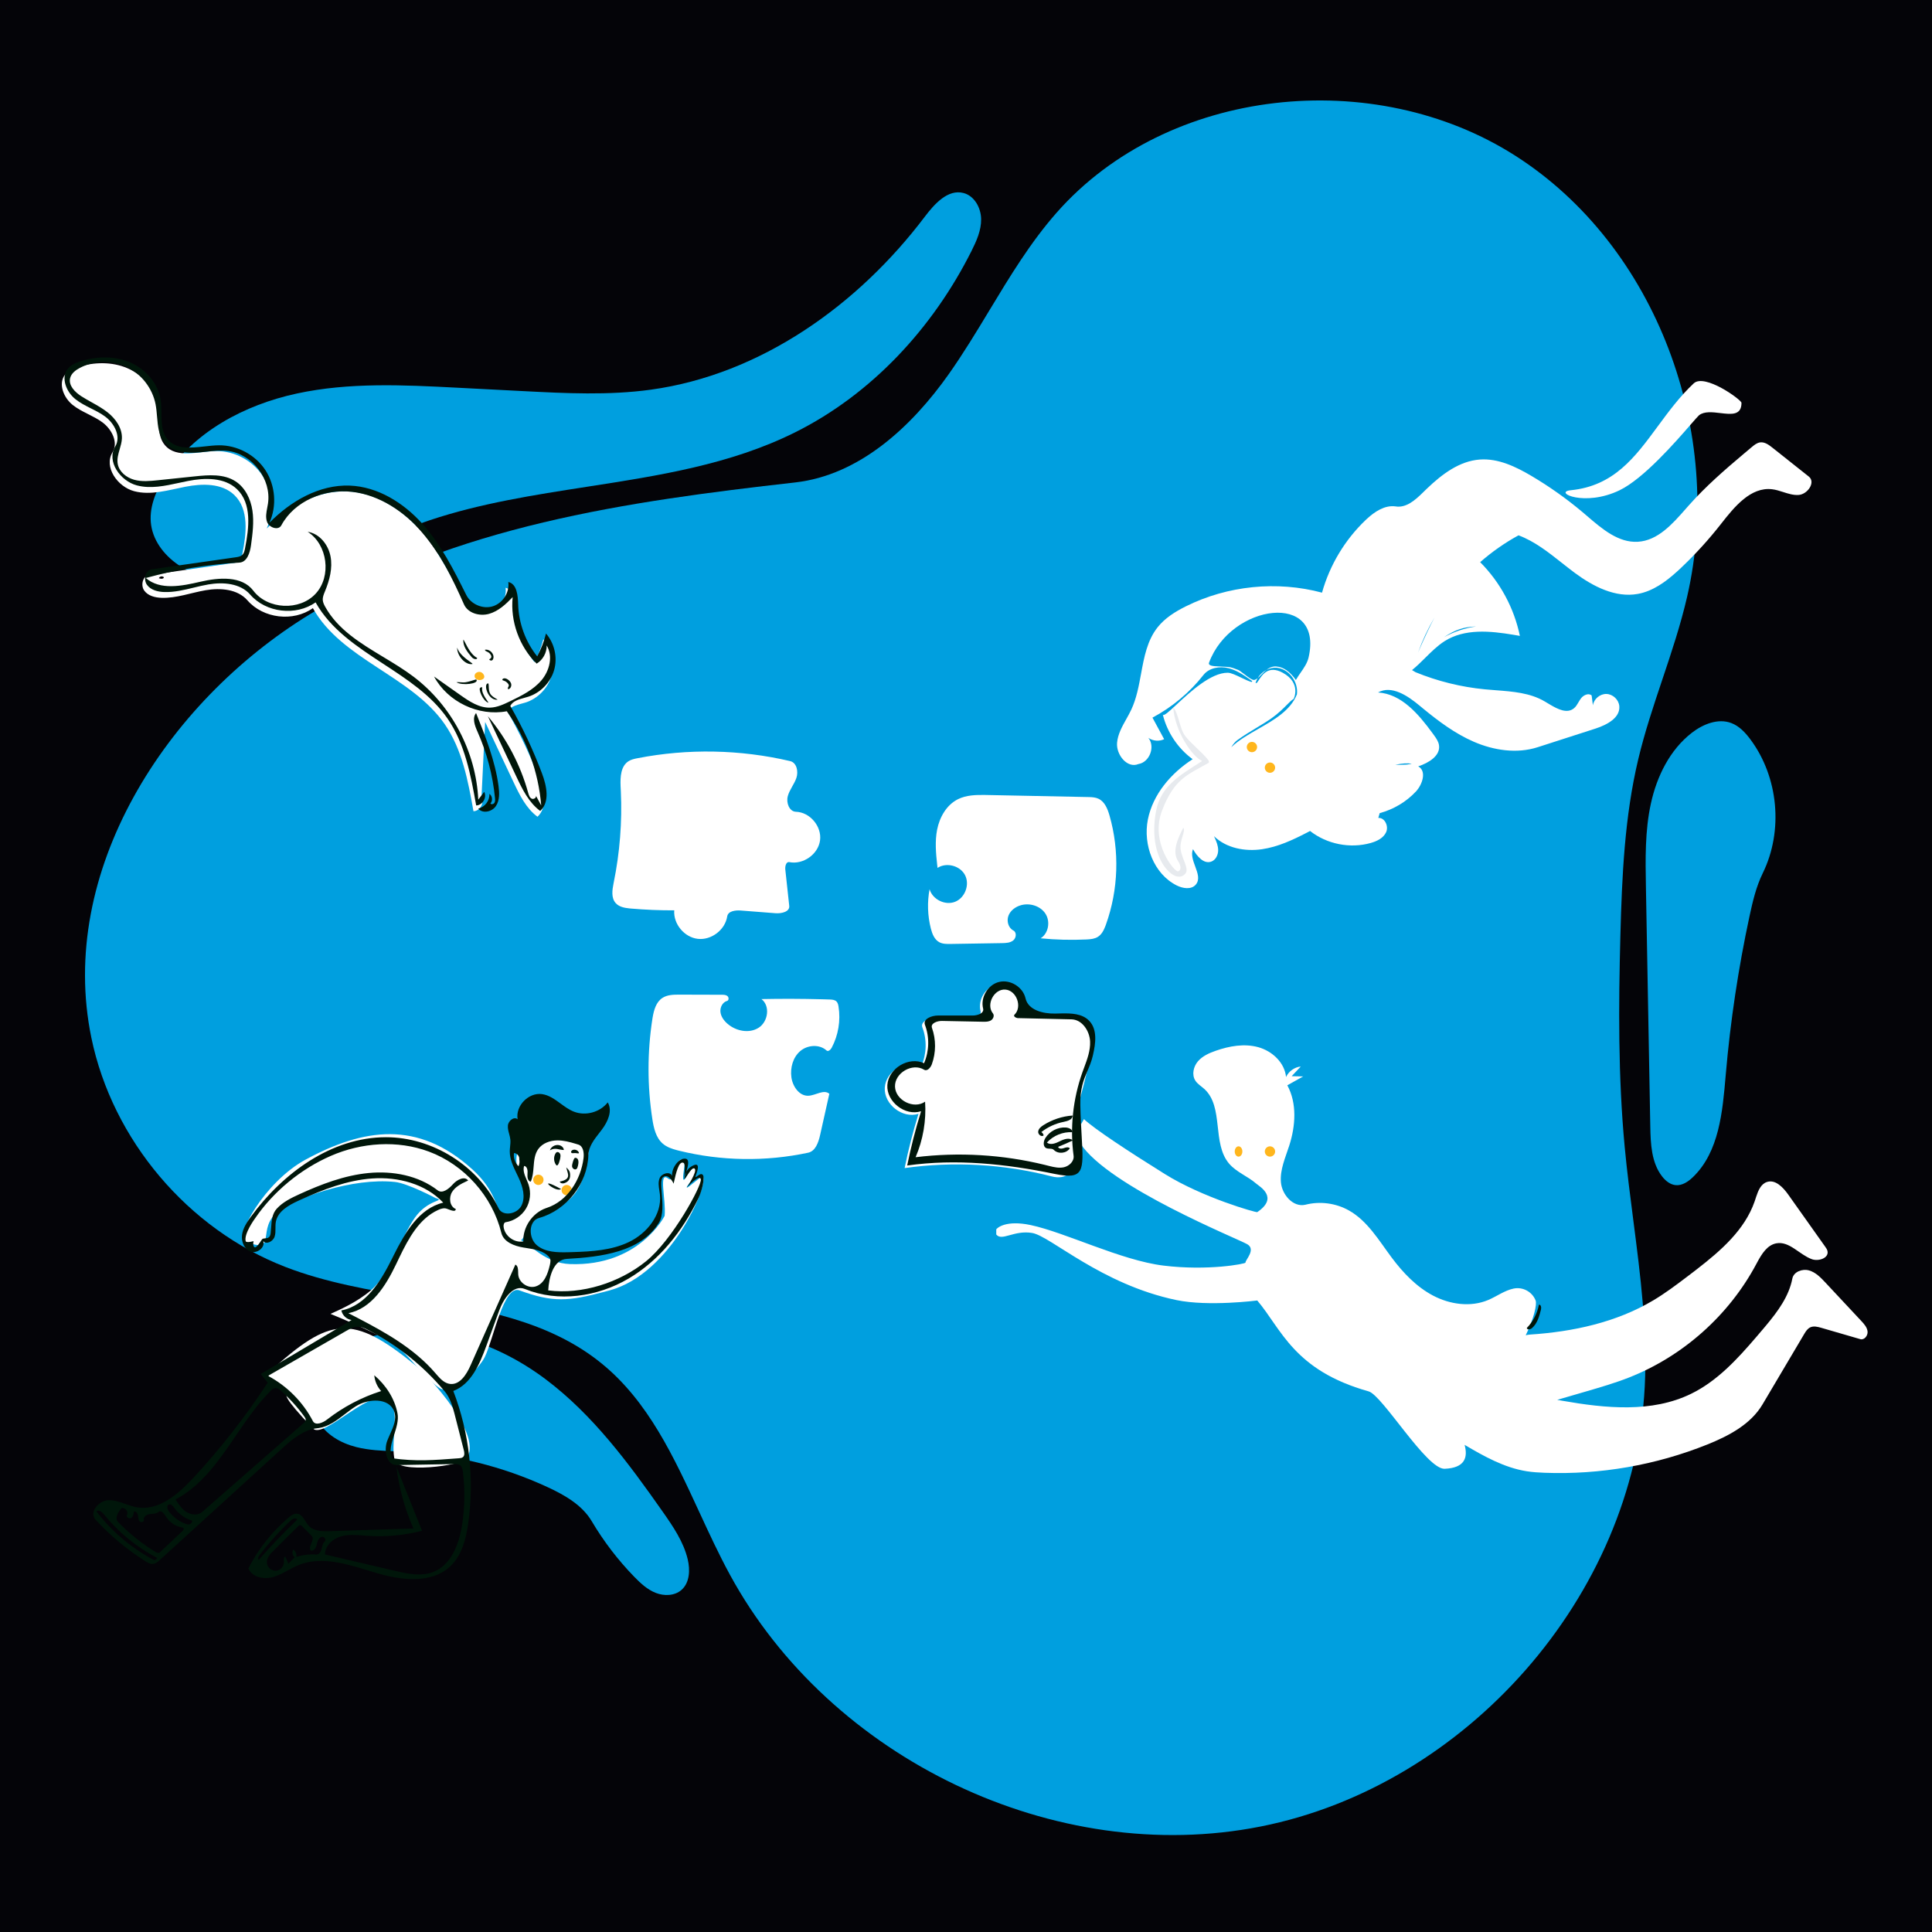 <svg width="430" height="430" viewBox="0 0 430 430" fill="none" xmlns="http://www.w3.org/2000/svg">
<rect width="430" height="430" fill="#040408"/>
<path d="M366.066 308.625C363.677 355.216 326.346 397.438 280.586 406.519C234.826 415.601 184.745 391.445 162.448 350.466C159.987 345.944 157.796 341.201 155.605 336.458C149.948 324.214 144.294 311.974 134.011 303.552C122.271 293.935 107.171 291.363 91.92 288.766C82.235 287.116 72.489 285.456 63.503 281.975C41.84 273.584 25.02 253.704 20.331 230.951C12.733 194.079 36.8 156.434 68.895 136.758C100.99 117.081 139.557 111.601 176.966 107.378C191.276 105.763 202.9 94.979 211.203 83.211C214.417 78.656 217.309 73.869 220.198 69.086C224.773 61.514 229.342 53.95 235.176 47.327C259.88 19.284 305.884 14.552 337.35 34.716C368.815 54.881 383.876 96.346 375.509 132.77C374.067 139.043 372.022 145.152 369.976 151.261L369.975 151.262C368.017 157.11 366.058 162.958 364.63 168.952C361.576 181.763 360.994 195.02 360.646 208.186C360.232 223.883 360.134 239.621 361.604 255.254C362.115 260.693 362.816 266.124 363.517 271.555C365.11 283.895 366.702 296.229 366.066 308.625Z" fill="#009FDF"/>
<path d="M176.914 96.25C194.024 87.738 207.642 72.956 216.217 55.877C217.342 53.638 218.407 51.259 218.368 48.754C218.329 46.248 216.871 43.594 214.447 42.958C210.974 42.046 207.987 45.376 205.822 48.24C190.943 67.916 169.288 83.362 144.852 86.73C135.466 88.024 125.938 87.538 116.477 87.05L101.698 86.287C89.796 85.672 77.728 85.07 66.077 87.582C54.426 90.093 43.042 96.134 36.643 106.189C34.606 109.389 33.081 113.161 33.644 116.912C34.222 120.757 36.955 124.02 40.246 126.088C43.538 128.156 47.362 129.191 51.152 130.057C53.927 130.691 56.761 131.252 59.6 131.052C64.243 130.725 68.455 128.417 72.554 126.171C72.827 126.022 73.099 125.872 73.371 125.724C80.535 121.816 87.959 118.345 95.701 115.766C106.991 112.005 118.863 110.165 130.706 108.329C146.659 105.856 162.56 103.391 176.914 96.25Z" fill="#009FDF"/>
<path d="M87.936 323.013L87.946 323.013C88.644 323.041 89.341 323.069 90.036 323.105C101.03 323.677 111.911 326.373 121.901 331C125.709 332.764 129.567 334.972 131.707 338.583C134.353 343.052 137.531 347.206 141.151 350.931C142.555 352.376 144.076 353.789 145.951 354.527C147.826 355.265 150.141 355.198 151.662 353.877C153.51 352.271 153.63 349.421 153.06 347.04C152.127 343.139 149.8 339.739 147.496 336.455C139.936 325.678 131.978 314.904 121.458 306.991C110.938 299.078 97.361 294.287 84.484 297.02C80.038 297.964 75.632 299.888 72.684 303.348C69.736 306.807 68.571 312.014 70.694 316.033C72.379 319.221 75.793 321.183 79.289 322.067C82.106 322.779 85.024 322.896 87.936 323.013H87.936Z" fill="#009FDF"/>
<path d="M385.329 160.926C382.39 159.818 379.061 161.157 376.573 163.074C371.66 166.862 368.753 172.788 367.43 178.849C366.108 184.91 366.215 191.181 366.328 197.384L367.299 250.681C367.37 254.575 367.543 258.772 369.938 261.843C370.687 262.804 371.713 263.648 372.925 263.771C374.395 263.921 375.754 262.994 376.815 261.966C382.619 256.347 383.381 247.496 384.075 239.428L384.101 239.135C385.121 227.293 386.889 215.515 389.389 203.895C390.092 200.627 390.865 197.338 392.335 194.336C396.946 184.926 395.843 172.981 389.588 164.574C388.456 163.053 387.103 161.595 385.329 160.926Z" fill="#009FDF"/>
<path d="M280.048 233.069C283.149 233.923 285.927 236.506 286.232 239.708C286.82 238.434 288.112 237.513 289.508 237.373L287.481 239.527L290.046 239.578L286.517 241.549C288.705 245.595 288.351 250.586 286.948 254.966C286.09 257.648 284.848 260.333 285.09 263.138C285.329 265.897 287.779 268.715 290.456 268.151L290.59 268.12C293.809 267.307 297.334 267.777 300.226 269.407C304.382 271.748 306.903 276.096 309.759 279.916C312.28 283.288 315.264 286.424 318.995 288.378C322.725 290.331 327.299 290.976 331.184 289.354C333.112 288.549 334.839 287.217 336.884 286.793C338.93 286.369 341.026 287.507 341.778 289.445C342.11 290.303 341.396 293.481 339.575 297.192C339.871 297.108 340.181 297.053 340.505 297.032C350.075 296.41 359.733 294.33 367.969 289.416C370.587 287.854 373.033 286.024 375.46 284.179L376.875 283.101L377.731 282.441C383.059 278.314 388.318 273.714 390.509 267.436L390.623 267.099L390.866 266.357C391.334 264.952 391.928 263.5 393.284 263.064C395.161 262.461 396.87 264.277 398.01 265.885L406.23 277.474C406.442 277.771 406.657 278.079 406.738 278.435C407.094 280.01 404.744 280.806 403.229 280.246C400.474 279.229 398.263 276.2 395.373 276.72C393.342 277.085 392.128 279.052 391.124 280.905L390.87 281.378C384.788 292.766 374.552 301.877 362.535 306.599C359.437 307.816 356.237 308.749 353.042 309.68L346.586 311.56L347.723 311.763C357.356 313.452 367.632 314.483 376.38 310.214C382.203 307.373 386.69 302.48 390.922 297.536L392.458 295.731L393.091 294.977C395.688 291.861 398.157 288.526 398.915 284.577C399.206 283.06 401.12 282.337 402.608 282.748C404.097 283.159 405.23 284.336 406.284 285.465L414.275 294.017C414.905 294.691 415.567 295.435 415.66 296.352C415.752 297.27 414.929 298.308 414.044 298.051L405.379 295.534C404.566 295.298 403.666 295.067 402.9 295.429C402.314 295.706 401.936 296.275 401.6 296.835L392.284 312.567C389.661 316.997 384.8 319.565 380.023 321.486C368.568 326.093 356.139 328.257 343.801 327.793C342.461 327.743 341.12 327.662 339.795 327.453C334.818 326.669 330.324 324.138 325.972 321.578C326.735 324.369 326.055 326.723 321.523 326.902C317.509 327.06 307.676 310.532 304.618 309.675C287.928 304.995 285.187 295.756 279.825 289.445C279.825 289.445 268.989 290.846 261.835 289.354C245.065 285.858 233.795 275.103 229.732 274.418C225.669 273.733 222.99 276.337 221.735 274.758L221.735 273.613C221.929 273.299 223.871 271.485 229.41 272.663C237.144 274.308 249.507 280.52 258.949 281.68C268.86 282.898 277.257 281.286 277.21 281.016C277.116 280.463 279.607 278.118 277.617 276.934C275.626 275.75 246.729 264.152 240.448 254.486L240.372 254.366C239.293 252.573 238.472 248.119 240.645 250.158L241.253 249.079C243.593 251.286 251.276 256.329 259.256 261.302C267.693 266.559 279.607 269.925 279.825 269.778C284.681 266.494 280.375 264.116 279.571 263.418C277.69 261.784 275.192 260.893 273.571 259.001C269.683 254.462 272.46 246.342 268.016 242.346C267.343 241.741 266.528 241.266 266.041 240.504C265.206 239.198 265.616 237.382 266.627 236.208C267.638 235.033 269.117 234.378 270.58 233.867C273.617 232.806 276.947 232.215 280.048 233.069Z" fill="white"/>
<circle cx="282.654" cy="256.28" r="1.147" fill="#FFB61D"/>
<ellipse cx="275.662" cy="256.28" rx="0.85" ry="1.147" fill="#FFB61D"/>
<path d="M234.108 261.837C223.447 259.08 212.243 258.444 201.338 259.976C202.163 255.901 203.196 251.867 204.431 247.897C200.883 249.042 196.694 245.79 196.924 242.069C197.153 238.348 201.71 235.635 205.09 237.208C206.251 234.528 206.325 231.395 205.291 228.664C204.795 227.354 206.772 226.598 208.173 226.598L215.915 226.596C216.997 226.596 218.505 226.093 218.237 225.045C217.599 222.559 219.308 219.719 221.803 219.119C224.252 218.529 227.01 220.207 227.643 222.637L227.676 222.773C228.263 225.383 231.57 226.212 234.245 226.161L235.577 226.129C237.891 226.08 240.302 226.155 241.851 227.774C243.703 229.71 243.289 232.792 242.679 235.42L242.638 235.595C241.773 239.242 240.85 242.876 239.871 246.495C241.773 261.799 237.064 262.601 234.108 261.837Z" fill="white"/>
<path d="M145.189 249.059C144.059 241.704 144.06 234.175 145.193 226.82L145.251 226.465C145.532 224.795 146.026 223.033 147.42 222.114C148.465 221.425 149.783 221.374 151.041 221.373L160.67 221.4C161.109 221.401 161.589 221.417 161.918 221.706C162.248 221.995 162.239 222.659 161.816 222.776C160.808 223.055 160.228 224.218 160.351 225.258C160.473 226.297 161.149 227.197 161.943 227.879C163.835 229.506 166.777 230.084 168.872 228.728C170.968 227.371 171.46 223.876 169.475 222.364C173.973 222.272 178.473 222.286 182.97 222.406L184.656 222.456C185.201 222.473 185.804 222.517 186.185 222.907C186.471 223.2 186.565 223.626 186.629 224.031C187.127 227.144 186.583 230.415 185.103 233.199C184.867 233.642 184.321 234.131 183.95 233.794C182.369 232.359 179.712 232.554 178.095 233.947C176.478 235.34 175.853 237.654 176.139 239.769C176.414 241.805 177.897 243.979 179.949 243.876C181.565 243.795 183.362 242.382 184.583 243.443L182.526 252.634C182.16 254.267 181.504 256.204 179.868 256.554C170.423 258.574 160.519 258.422 151.141 256.111L150.686 255.996C149.548 255.698 148.414 255.312 147.526 254.552C145.98 253.229 145.498 251.07 145.189 249.059Z" fill="white"/>
<path d="M219.291 176.935L242.116 177.394L242.489 177.403C243.174 177.424 243.865 177.485 244.482 177.773C245.878 178.424 246.517 180.029 246.942 181.509C249.206 189.41 248.927 198.019 246.154 205.756L246.038 206.073C245.677 207.025 245.205 207.974 244.353 208.509C243.651 208.95 242.796 209.042 241.964 209.087L241.787 209.096C238.393 209.257 234.987 209.17 231.605 208.836C233.366 207.752 233.811 205.113 232.693 203.373C231.575 201.634 229.212 200.907 227.223 201.472C226.01 201.817 224.881 202.645 224.442 203.827C224.003 205.009 224.427 206.526 225.548 207.103C226.323 207.503 226.19 208.759 225.511 209.307C224.832 209.854 223.889 209.893 223.017 209.907L211.566 210.093C210.705 210.106 209.8 210.11 209.044 209.698C207.973 209.113 207.48 207.853 207.178 206.671C206.449 203.817 206.351 200.803 206.892 197.908C207.543 200.195 210.361 201.583 212.571 200.706C214.781 199.83 215.88 196.887 214.786 194.776C213.692 192.665 210.654 191.866 208.663 193.165L208.58 192.428C208.295 189.842 208.073 187.222 208.569 184.675C209.113 181.885 210.665 179.145 213.209 177.877C215.064 176.953 217.207 176.902 219.291 176.935Z" fill="white"/>
<path d="M150.065 202.61C146.851 202.623 143.636 202.491 140.434 202.214L140.123 202.185C138.976 202.071 137.774 201.842 137.022 200.989C136.008 199.838 136.256 198.102 136.56 196.584L136.591 196.433C137.952 189.771 138.487 182.941 138.179 176.148L138.122 174.977C138.037 172.871 138.172 170.483 139.921 169.4C140.453 169.07 141.071 168.917 141.687 168.793L141.892 168.753C153.093 166.571 164.756 166.792 175.866 169.397C177.328 169.74 177.735 171.722 177.25 173.144C176.765 174.566 175.723 175.761 175.334 177.212C174.944 178.664 175.658 180.628 177.16 180.675C180.286 180.773 182.935 183.949 182.515 187.047C182.095 190.146 178.746 192.496 175.68 191.881C174.96 191.737 174.706 192.8 174.784 193.53L175.659 201.619C175.802 202.939 173.929 203.356 172.605 203.253L164.88 202.652C163.666 202.558 162.039 202.767 161.852 203.97C161.386 206.965 158.316 209.303 155.305 208.956C152.294 208.608 149.837 205.632 150.065 202.61Z" fill="white"/>
<path fill-rule="evenodd" clip-rule="evenodd" d="M129.273 252.394C130.13 252.603 131.357 252.973 131.289 253.783C129.917 270.118 124.013 267.112 118.748 271.796C117.357 273.033 116.526 275.96 115.928 276.028C118.144 277.051 121.36 281.156 126.893 281.344C142.311 281.867 147.923 270.616 147.923 270.616C148.286 267.009 146.457 260.512 148.74 262.331C150.316 263.587 150.005 257.47 152.158 258.079C152.805 258.262 151.675 262.329 152.158 262.573C152.425 262.707 152.82 261.598 153.508 260.716C154.083 259.981 154.969 259.436 155.152 259.596C155.276 259.705 155.157 260.757 154.64 261.646C153.913 262.896 152.698 264.099 152.868 264.3C153.055 264.521 156.26 261.538 156.455 261.799C157.752 263.529 149.538 283.44 135.677 287.199L134.58 287.494C126.5 289.641 123.107 289.934 115.621 287.199C112.071 285.903 109.864 298.012 107.891 302.043C106.645 304.588 100.594 310.825 97.831 308.939C94.185 306.45 91.213 301.818 88.11 299.475L87.911 299.329C85.797 297.813 81.015 295.512 73.565 292.428L73.901 292.272C75.455 291.566 79.459 289.838 82.532 287.199C86.9 283.449 89.266 275.394 92.311 271.05C95.317 266.761 99.351 267.393 96.917 266.634C96.917 266.634 90.747 263.365 87.911 263.066C78.439 262.066 66.091 266.543 62.141 269.427C56.721 273.386 62.106 279.21 54.617 276.355C52.122 275.404 58.811 263.077 68.039 258.079C80.865 251.132 92.993 249.221 105.152 260.28C110.1 264.78 110.59 268.787 111.917 271.842L111.646 271.093C126.314 270.126 104.336 255.441 122.684 251.766C124.611 251.38 126.633 251.782 128.565 252.228L129.273 252.394Z" fill="white"/>
<circle cx="119.827" cy="262.587" r="1.147" fill="#FFB61D"/>
<circle cx="126.133" cy="264.88" r="1.147" fill="#FFB61D"/>
<path fill-rule="evenodd" clip-rule="evenodd" d="M59.565 307.056C71.995 315.662 56.092 303.775 69.672 317.941C72.414 320.802 86.299 304.463 87.732 314.146C88.254 317.678 87.115 321.355 87.809 324.857C88.458 328.125 102.671 326.163 103.769 324.734C107.749 319.553 95.363 306.243 92.766 304.116C78.274 292.244 73.492 293.068 59.951 305.351L59.565 307.056Z" fill="white"/>
<path fill-rule="evenodd" clip-rule="evenodd" d="M382.893 91.937C385.331 92.228 387.598 92.499 387.598 89.658C387.598 88.982 379.393 83.043 376.962 85.33C373.835 88.271 371.352 91.644 368.947 94.91C363.898 101.768 359.193 108.159 349.599 109.111L349.483 109.124C345.764 109.573 352.693 112.874 360.474 109.111C365.824 106.524 372.942 98.34 376.323 94.452C377.208 93.435 377.837 92.712 378.111 92.46L378.181 92.4C379.334 91.511 381.157 91.729 382.893 91.937ZM394.467 99.627L402.585 106.07C404.167 107.326 402.314 110.031 400.299 110.161C399.13 110.236 398.009 109.876 396.882 109.514C396.067 109.253 395.248 108.99 394.406 108.891C389.639 108.327 386.004 112.817 383.047 116.598C380.345 120.054 377.385 123.309 374.202 126.327L373.771 126.732L373.323 127.145C370.762 129.473 367.89 131.582 364.511 132.189C359.537 133.084 354.596 130.537 350.533 127.531C349.541 126.797 348.568 126.028 347.593 125.258C344.576 122.873 341.553 120.484 337.975 119.145C334.873 120.838 331.971 122.882 329.321 125.215L329.439 125.122C333.888 129.582 337 135.361 338.274 141.531L337.423 141.381L336.861 141.285C331.603 140.404 325.972 139.882 321.528 142.696C319.962 143.687 318.566 145.072 317.185 146.441L317.185 146.441L317.185 146.441C316.223 147.394 315.27 148.34 314.271 149.14C314.525 149.291 314.784 149.448 315.05 149.61C319.967 151.621 325.179 152.91 330.467 153.42C331.275 153.498 332.092 153.56 332.911 153.623C336.704 153.911 340.545 154.202 343.787 156.107L344.924 156.786C346.748 157.866 348.779 158.894 350.307 157.644C350.747 157.284 351.035 156.791 351.323 156.296C351.499 155.994 351.675 155.692 351.887 155.419C352.445 154.696 353.553 154.187 354.247 154.781L354.529 156.99C354.733 155.569 356.105 154.413 357.54 154.453C358.975 154.493 360.28 155.723 360.405 157.153C360.632 159.75 357.689 161.304 355.19 162.13L342.239 166.304C337.611 167.795 332.481 167.023 328.02 165.09C323.867 163.29 320.203 160.551 316.701 157.672L315.925 157.03C313.28 154.829 309.706 152.439 306.706 154.122C311.919 154.439 315.721 158.932 318.831 163.181L319.13 163.591C319.633 164.285 320.151 165.015 320.275 165.863C320.624 168.238 317.926 169.814 315.648 170.569C317.568 171.597 316.617 174.583 315.129 176.173C312.965 178.487 310.131 180.153 307.074 180.977L306.795 181.943C306.777 182.008 306.769 182.042 306.771 182.043C308.213 181.943 309.102 183.88 308.514 185.2C307.927 186.521 306.477 187.224 305.086 187.618C300.503 188.914 295.326 187.891 291.58 184.95L290.851 185.33C287.686 186.968 284.412 188.491 280.894 189.008C277.105 189.564 272.935 188.783 270.196 186.107L270.376 186.501C270.764 187.36 271.112 188.249 271.124 189.185C271.138 190.265 270.58 191.431 269.557 191.777C267.869 192.349 266.394 190.545 265.518 188.993C265.038 190.188 265.533 191.532 266.014 192.84C266.563 194.331 267.094 195.774 266.14 196.891C265.146 198.054 263.261 197.756 261.894 197.07C256.772 194.501 254.365 188.034 255.475 182.411C256.584 176.789 260.627 172.081 265.441 168.972C262.173 166.576 259.782 163.01 258.808 159.076C259.067 159.411 260.226 158.334 261.872 156.804C264.883 154.006 269.525 149.691 273.275 149.732C273.993 149.739 275.153 150.295 276.29 150.84C277.113 151.234 277.923 151.622 278.544 151.792C278.596 151.726 278.658 151.666 278.73 151.613L278.021 151.103C276.593 150.09 275.103 149.136 273.413 148.716C271.441 148.226 269.107 148.629 267.85 150.226C264.779 154.131 260.887 157.387 256.502 159.722L259.101 164.521C258.027 165.034 256.688 164.941 255.691 164.293L255.569 164.21L255.646 164.306C257.143 166.259 255.827 169.663 253.376 170.05C250.889 171.093 248.38 167.976 248.625 165.29C248.797 163.407 249.73 161.739 250.664 160.067L250.664 160.067C251.063 159.354 251.462 158.64 251.803 157.908C252.953 155.437 253.458 152.692 253.961 149.964C254.649 146.225 255.332 142.52 257.66 139.597C259.29 137.551 261.573 136.127 263.915 134.96C273.209 130.328 284.207 129.22 294.238 131.906C295.947 125.785 299.334 120.142 303.932 115.755L304.206 115.498C305.965 113.877 308.153 112.429 310.486 112.695L310.67 112.719C312.987 113.073 315.001 111.285 316.685 109.63L317.204 109.121L317.611 108.729C320.953 105.537 324.832 102.592 329.397 102.274C333.459 101.991 337.346 103.856 340.852 105.926C344.818 108.269 348.591 110.939 352.119 113.9L352.74 114.425C352.9 114.562 353.06 114.7 353.222 114.839L353.222 114.839L353.236 114.851L353.239 114.854C356.566 117.712 360.207 120.839 364.539 120.58C368.979 120.314 372.224 116.628 375.213 113.231L375.214 113.229L375.219 113.224C375.459 112.951 375.697 112.681 375.934 112.414C379.622 108.263 383.821 104.608 388.071 101.029L389.894 99.498C390.446 99.035 391.04 98.554 391.753 98.461C392.758 98.331 393.674 98.997 394.467 99.627ZM314.204 169.992C313.301 169.813 312.07 169.891 310.51 170.228C311.537 170.232 312.402 170.214 313.104 170.173C313.444 170.131 313.783 170.078 314.115 170.011L314.204 169.992ZM280.776 150.116C281.106 149.778 281.453 149.422 281.838 149.117C282.555 148.739 283.362 148.548 284.175 148.625C286.925 148.886 289.007 151.811 288.648 154.55C287.196 158.147 283.603 160.2 280.05 162.23L280.05 162.23C277.861 163.481 275.687 164.723 274.038 166.312C274.452 165.63 274.905 165.085 275.364 164.75C276.798 163.706 278.298 162.802 279.711 161.949C280.9 161.232 282.027 160.553 283.003 159.858C284.538 158.764 285.57 157.724 286.369 156.919C286.981 156.303 287.456 155.824 287.917 155.562C287.955 155.541 289.688 152.028 285.499 149.732C282.335 147.998 280.926 150.191 280.168 151.37C279.923 151.752 279.746 152.028 279.6 152.028C279.561 152.028 279.509 152.022 279.442 152.01C279.547 151.636 279.706 151.275 279.91 150.937C280.194 150.714 280.477 150.423 280.776 150.116ZM281.67 149.21C280.951 149.627 280.334 150.232 279.91 150.937L279.806 151.016C279.597 151.168 279.388 151.279 279.172 151.33C278.736 151.433 277.7 150.637 276.821 149.964C276.296 149.561 275.828 149.201 275.579 149.104C273.936 148.46 273.744 148.451 272.605 148.397C272.413 148.387 272.193 148.377 271.936 148.362L271.463 148.333C271.36 148.327 271.245 148.322 271.124 148.317C270.18 148.277 268.822 148.22 269.093 147.486C273.944 134.355 294.673 131.498 291.246 146.341C290.963 147.568 290.218 148.643 289.474 149.717L289.474 149.717C289.102 150.254 288.73 150.791 288.416 151.347C287.076 149.444 285.617 148.441 284.038 148.337C283.157 148.28 282.45 148.633 281.838 149.117L281.67 149.21ZM319.271 137.43L319.275 137.423C318.134 139.591 316.909 142.201 315.6 145.253C316.584 142.542 317.817 139.922 319.271 137.43ZM328.513 139.43L328.354 139.436C327.089 139.489 325.954 139.679 324.95 140.004C323.836 140.365 322.65 140.969 321.393 141.815C323.593 140.597 326.024 139.782 328.513 139.43Z" fill="white"/>
<path fill-rule="evenodd" clip-rule="evenodd" d="M263.834 194.425C262.841 195.588 261.4 195.213 260.08 193.926C257.319 191.234 256.209 186.039 257.319 180.417C258.429 174.795 262.754 172.478 267.567 169.369C265.407 168.479 261.494 162.838 261.101 157.356C262.433 159.074 262.503 162.158 263.834 163.876C265.098 165.506 267.623 167.491 268.886 169.121C269.047 169.33 269.187 169.679 268.958 169.809C264.343 172.431 261.352 173.298 258.63 180.417C255.909 187.535 261.435 194.12 262.169 193.926C263.074 193.687 262.753 192.487 262.233 191.709C260.768 189.514 262.162 186.587 263.357 184.234C263.995 184.95 262.46 187.004 262.783 189.14C263.099 191.225 264.719 193.389 263.834 194.425Z" fill="#E7EAEE"/>
<circle cx="282.654" cy="170.853" r="1.147" fill="#FFB61D"/>
<circle cx="278.64" cy="166.267" r="1.147" fill="#FFB61D"/>
<path d="M107.162 177.528C107.825 178.765 106.783 180.534 105.379 180.554C104.177 173.797 102.881 166.806 98.97 161.166C91.481 150.368 76.048 146.822 69.636 135.351C65.27 138.459 58.595 137.666 55.077 133.624C52.89 131.11 49.077 130.801 45.792 131.362C42.507 131.923 39.297 133.163 35.966 133.057C34.521 133.012 32.946 132.623 32.105 131.447C31.264 130.27 31.75 128.2 33.181 127.996C39.417 127.103 45.654 126.21 51.89 125.317C52.38 125.247 52.9 125.164 53.272 124.838C53.692 124.468 53.824 123.878 53.933 123.329C54.836 118.785 55.487 113.368 52.141 110.164C49.368 107.509 44.991 107.6 41.224 108.341C37.457 109.082 33.574 110.301 29.862 109.323C26.149 108.345 23.044 103.934 25.046 100.658C26.386 98.463 24.875 95.537 22.807 94.008C20.739 92.479 18.166 91.726 16.161 90.115C14.157 88.504 12.885 85.395 14.482 83.379C15.184 82.493 16.283 82.025 17.361 81.685C20.931 80.559 24.912 80.473 28.352 81.947C31.793 83.42 34.588 86.578 35.148 90.279C35.604 93.294 34.737 96.801 36.73 99.109C39.336 102.127 44.153 100.434 48.139 100.398C52.217 100.361 56.249 102.523 58.474 105.939C60.7 109.356 61.048 113.918 59.366 117.633C64.102 112.814 70.481 109.117 77.233 109.369C83.47 109.601 89.2 113.188 93.371 117.831C97.542 122.473 100.388 128.127 103.178 133.709C104.218 135.789 106.854 136.916 109.076 136.231C111.298 135.545 112.841 133.128 112.527 130.824C114.464 131.246 114.665 133.864 114.725 135.844C114.85 140.006 116.357 144.115 118.953 147.371C119.821 145.769 120.483 144.056 120.919 142.287C122.813 144.465 123.52 147.617 122.737 150.396C121.954 153.174 119.705 155.493 116.952 156.361C115.487 156.823 113.696 157.045 112.969 158.399C115.716 163.209 118.079 168.239 120.027 173.424C121.072 176.205 121.826 179.783 119.627 181.779C117.084 179.902 115.639 176.924 114.29 174.065C112.185 169.606 110.08 165.147 107.976 160.688" fill="white"/>
<path fill-rule="evenodd" clip-rule="evenodd" d="M114.104 132.895C113.551 138.294 115.572 143.9 119.443 147.705C120.823 146.872 121.705 145.274 121.675 143.662C123.125 146.047 122.313 149.281 120.509 151.411C118.706 153.542 116.118 154.819 113.607 156.038C112.168 156.736 110.675 157.449 109.076 157.497C106.637 157.57 104.452 156.103 102.458 154.697L96.607 150.572C99.63 156.212 106.51 159.497 112.797 158.301C117.169 164.434 119.846 171.762 120.456 179.269L119.281 177.098C119.27 177.071 119.256 177.045 119.238 177.019L119.281 177.098C119.45 177.514 118.79 177.975 118.345 177.76C117.872 177.531 117.693 176.961 117.554 176.454C115.832 170.213 112.748 164.352 108.578 159.399L114.892 172.775C116.241 175.634 117.686 178.612 120.229 180.489C122.428 178.493 121.675 174.915 120.63 172.134C118.681 166.949 116.318 161.919 113.571 157.109C114.161 156.01 115.454 155.657 116.703 155.316C116.992 155.237 117.279 155.158 117.554 155.072C120.307 154.204 122.556 151.884 123.339 149.106C124.122 146.328 123.415 143.175 121.521 140.997C121.086 142.766 120.423 144.479 119.555 146.081C116.96 142.825 115.453 138.717 115.327 134.555C115.268 132.574 115.066 129.957 113.13 129.535C113.443 131.838 111.9 134.255 109.678 134.941C107.457 135.627 104.82 134.499 103.78 132.42C100.99 126.837 98.145 121.183 93.974 116.541C89.803 111.899 84.072 108.311 77.836 108.079C71.084 107.827 64.704 111.524 59.968 116.343C61.65 112.628 61.302 108.066 59.077 104.65C56.851 101.233 52.819 99.071 48.742 99.108C47.707 99.118 46.617 99.239 45.524 99.36C42.405 99.706 39.262 100.054 37.333 97.82C35.969 96.241 35.944 94.102 35.918 91.943C35.906 90.945 35.894 89.942 35.75 88.989C35.19 85.288 32.396 82.13 28.955 80.657C25.514 79.184 21.534 79.269 17.964 80.396C16.885 80.736 15.786 81.203 15.084 82.09C13.487 84.106 14.759 87.214 16.764 88.825C17.819 89.673 19.031 90.284 20.244 90.894L20.244 90.894L20.244 90.894L20.244 90.894C21.337 91.444 22.43 91.994 23.409 92.718C25.477 94.247 26.988 97.174 25.648 99.368C23.646 102.645 26.751 107.055 30.464 108.033C33.533 108.842 36.718 108.149 39.858 107.466L39.859 107.466C40.517 107.323 41.173 107.18 41.827 107.052C45.594 106.311 49.97 106.219 52.743 108.875C56.089 112.079 55.438 117.496 54.536 122.039C54.427 122.588 54.294 123.179 53.874 123.548C53.502 123.874 52.982 123.958 52.493 124.028L33.783 126.706C32.352 126.911 31.866 128.981 32.707 130.157C33.548 131.333 35.123 131.722 36.568 131.768C38.778 131.838 40.935 131.315 43.096 130.792C44.191 130.527 45.288 130.261 46.394 130.072C49.679 129.511 53.492 129.82 55.68 132.334C59.197 136.377 65.873 137.169 70.239 134.062C73.612 140.097 79.484 143.939 85.382 147.798C90.692 151.273 96.024 154.761 99.572 159.877C103.484 165.516 104.78 172.508 105.982 179.265C107.385 179.245 108.427 177.476 107.764 176.238L106.446 177.978C105.958 167.328 100.519 157.007 92.01 150.586C89.903 148.996 87.592 147.601 85.286 146.21L85.286 146.21C80.219 143.154 75.176 140.111 72.37 135.034C72.118 134.577 71.882 134.093 71.841 133.572C71.79 132.913 72.052 132.277 72.306 131.664L72.342 131.577C73.353 129.123 74.06 126.431 73.563 123.824C73.066 121.217 71.104 118.752 68.479 118.36C72.922 121.202 73.832 128.254 70.257 132.131C66.683 136.008 59.58 135.671 56.388 131.473C53.83 128.108 48.715 128.52 44.597 129.475C40.48 130.429 35.632 131.427 32.451 128.644C39.256 126.773 46.258 125.621 53.303 125.213C54.982 125.116 55.64 123.023 55.866 121.357C56.214 118.796 56.561 116.193 56.18 113.637C55.8 111.081 54.585 108.531 52.416 107.126C49.811 105.439 46.448 105.7 43.361 106.023L35.159 106.882C33.391 107.066 31.575 107.248 29.861 106.777C28.148 106.307 26.535 105.029 26.206 103.282C25.999 102.179 26.315 101.093 26.633 99.998C26.862 99.21 27.093 98.417 27.131 97.61C27.238 95.311 25.753 93.206 23.949 91.778C22.843 90.903 21.612 90.215 20.379 89.526C19.6 89.09 18.82 88.654 18.071 88.171C16.662 87.261 15.216 85.791 15.608 84.16C15.859 83.117 16.802 82.394 17.751 81.894C20.955 80.205 24.959 80.129 28.225 81.695C31.49 83.262 33.938 86.432 34.626 89.987C34.796 90.865 34.873 91.781 34.95 92.695C35.129 94.81 35.306 96.915 36.627 98.504C38.206 100.401 40.934 100.88 43.399 100.762C44.245 100.722 45.09 100.627 45.934 100.532L45.934 100.532C47.553 100.351 49.169 100.17 50.779 100.373C56.191 101.054 60.455 106.685 59.644 112.079C59.599 112.377 59.541 112.678 59.483 112.98C59.276 114.056 59.068 115.143 59.435 116.153C59.906 117.447 61.965 118.137 62.617 116.924C65.539 111.489 72.242 108.752 78.371 109.469C84.499 110.187 89.984 113.877 94.007 118.555C98.031 123.233 100.768 128.863 103.264 134.506C104.143 136.493 106.761 137.213 108.852 136.622C110.944 136.03 112.603 134.467 114.104 132.895ZM103.527 143.034L103.527 143.034C104.038 144.036 104.974 145.867 106.207 146.424C106.153 146.943 105.336 146.665 104.997 146.269C104.033 145.142 103.009 143.845 103.122 142.366C103.181 142.358 103.319 142.627 103.527 143.034ZM106.033 151.261C106.67 152.194 102.857 152.658 101.59 151.844C101.813 151.801 102.107 151.824 102.433 151.849C102.819 151.879 103.249 151.913 103.659 151.844C104.258 151.743 104.836 151.559 105.273 151.421L105.273 151.42C105.697 151.286 105.987 151.193 106.033 151.261ZM105.118 147.794C103.6 148.054 101.736 146.032 101.736 144.131C102.173 145.537 103.727 146.652 104.586 147.268C105.023 147.582 105.28 147.766 105.118 147.794ZM110.556 155.744C108.534 155.744 107.618 152.335 108.534 152.116C108.754 152.017 108.764 152.322 108.779 152.773C108.795 153.247 108.817 153.882 109.092 154.377C109.398 154.926 110.047 155.293 110.425 155.507C110.711 155.669 110.843 155.744 110.556 155.744ZM112.808 151.102C113.252 151.347 113.657 151.726 113.772 152.219C113.886 152.713 113.611 153.311 113.114 153.414C112.959 153.186 113.043 153.04 113.132 152.887C113.263 152.663 113.403 152.421 112.808 151.872C112.557 151.642 112.266 151.541 112.061 151.471C111.904 151.417 111.798 151.38 111.802 151.316C111.828 150.906 112.448 150.904 112.808 151.102ZM109.024 146.66C108.924 146.73 108.855 146.778 108.914 146.833C109.097 147.002 109.312 147.084 109.527 146.96C109.691 146.866 109.774 146.675 109.812 146.491C110.028 145.458 108.937 144.391 107.91 144.63C108.001 144.87 108.175 144.947 108.387 145.04C108.632 145.148 108.926 145.278 109.199 145.706C109.568 146.282 109.23 146.517 109.024 146.66ZM108.679 156.396C107.488 156.049 106.311 153.238 106.945 153.025C107.34 152.893 107.338 152.914 107.315 153.136C107.294 153.34 107.255 153.712 107.488 154.289C107.777 155.006 108.183 155.587 108.441 155.957C108.617 156.211 108.725 156.365 108.679 156.396ZM109.149 178.826C109.363 179.108 109.854 178.984 110.043 178.684C110.232 178.384 110.208 178.002 110.174 177.649C109.68 172.544 108.355 167.521 106.267 162.836C105.673 161.502 105.048 159.838 105.958 158.696C108.062 163.956 110.185 169.281 110.951 174.894C111.16 176.427 111.236 178.104 110.381 179.393C109.527 180.682 107.399 181.176 106.45 179.956C107.91 179.651 109.026 178.173 108.921 176.685C109.595 177.145 109.711 178.235 109.149 178.826ZM126.16 280.185C133.797 279.766 142.643 278.663 146.649 272.148C147.688 270.459 147.466 267.803 147.284 265.614C147.137 263.855 147.015 262.399 147.593 261.987C148.889 261.063 149.925 263.446 149.925 263.446C149.964 263.288 150.007 263.093 150.056 262.873L150.056 262.873C150.418 261.249 151.085 258.259 152.132 258.821C152.563 259.052 152.414 260.506 152.312 261.505V261.505L152.312 261.505C152.288 261.739 152.267 261.949 152.256 262.111C152.232 262.265 152.229 262.395 152.247 262.486C152.251 262.484 152.254 262.483 152.258 262.481C152.269 262.475 152.281 262.469 152.293 262.461C152.304 262.459 152.317 262.449 152.333 262.43C152.502 262.287 152.734 261.934 152.992 261.541C153.527 260.726 154.174 259.742 154.607 260.104C155.288 260.672 152.868 264.3 152.868 264.3C152.868 264.3 155.742 261.142 155.984 262.486C156.227 263.83 149.682 275.968 143.774 280.729C137.867 285.49 129.543 288.155 122.016 287.201C122.184 284.215 123.175 280.348 126.16 280.185ZM152.739 260.819C152.99 260.379 153.332 259.958 153.755 259.691C156.031 258.251 155.266 260.48 154.912 261.512C154.822 261.774 154.758 261.959 154.778 261.987C154.81 262.033 154.952 261.929 155.141 261.79C155.492 261.534 156.006 261.157 156.295 261.384C157.07 261.754 156.203 265.097 155.522 266.53L155.429 266.725C151.951 273.935 146.787 280.514 139.889 284.575C132.991 288.637 124.24 289.918 116.83 286.888C114.239 285.828 112.061 289.056 111.103 291.687L108.234 299.562C106.769 303.584 104.885 308.05 100.892 309.59C104.473 318.926 105.625 329.182 104.204 339.079C103.712 342.509 102.806 346.1 100.319 348.512C96.105 352.601 89.248 351.735 83.624 350.046L80.778 349.179C75.987 347.737 71 346.494 66.463 348.328C65.65 348.656 64.876 349.078 64.103 349.499C63.013 350.093 61.925 350.686 60.734 351.015C58.697 351.577 56.075 351.029 55.283 349.07C57.478 344.775 60.525 340.918 64.194 337.789C64.756 337.309 65.421 336.819 66.155 336.904C67.004 337.002 67.474 337.755 67.952 338.521C68.185 338.895 68.42 339.271 68.702 339.578C69.8 340.77 71.615 340.843 73.249 340.797L92.017 340.188C90.088 335.816 88.805 331.16 88.223 326.417L93.932 340.704C89.975 341.722 85.855 342.101 81.779 341.82L81.194 341.777L80.888 341.753H80.888C79.229 341.62 77.554 341.487 75.959 341.925C74.079 342.441 72.314 344.029 72.341 345.98L88.446 349.741C91.097 350.349 93.9 350.856 96.416 349.878C100.406 348.328 102.172 343.677 102.835 339.448C103.448 335.547 103.514 331.559 103.032 327.639L103.003 327.419C102.931 326.938 102.799 326.449 102.425 326.154C102.067 325.873 101.583 325.847 101.123 325.852L88.324 326.078C86.037 326.119 85.376 322.826 86.183 320.686C86.368 320.195 86.59 319.7 86.813 319.203C87.561 317.534 88.321 315.842 87.741 314.178C86.649 311.046 81.994 311.228 79.187 312.994C78.357 313.516 77.561 314.127 76.766 314.737C74.941 316.138 73.12 317.535 70.91 317.843L70.658 317.873C67.67 318.171 65.202 320.201 62.959 322.23L35.572 347.2C35.139 347.596 34.665 348.01 34.082 348.077C33.506 348.143 32.959 347.854 32.462 347.544L32.357 347.478C28.274 344.888 24.53 341.766 21.25 338.214C19.769 336.611 21.959 333.956 24.141 333.894C25.437 333.857 26.666 334.292 27.901 334.729L27.901 334.729C28.744 335.028 29.59 335.328 30.463 335.479C35.29 336.314 39.62 332.595 42.954 329.006C49.087 322.405 54.656 315.28 59.579 307.734L58.028 305.81L78.249 293.788C77.15 293.65 76.189 292.749 75.979 291.661C81.495 290.59 84.79 285.08 87.305 280.028L87.651 279.333C90.142 274.345 93.267 268.945 98.649 267.668C94.705 263.48 88.581 261.884 82.841 262.288C77.261 262.68 71.947 264.741 66.845 267.049L66.408 267.247C64.243 268.235 61.837 269.586 61.396 271.926C61.307 272.403 61.308 272.893 61.31 273.382C61.312 274.009 61.315 274.634 61.124 275.227C60.785 276.281 59.31 277.077 58.59 276.235C59.053 277.668 57.211 279.066 55.79 278.566C54.369 278.067 53.676 276.353 53.87 274.859C54.063 273.366 54.932 272.055 55.819 270.838C62.935 261.084 73.798 253.127 85.873 253.108C96.301 253.093 106.475 259.502 110.964 268.915C111.879 270.835 115.112 270.239 116.062 268.335C117.012 266.431 116.351 264.131 115.459 262.199L115.25 261.753C115.226 261.703 115.202 261.652 115.178 261.602C115.161 261.565 115.143 261.529 115.126 261.493L115.014 261.261C114.232 259.635 113.437 257.985 113.459 256.201C113.463 255.856 113.498 255.512 113.533 255.168C113.585 254.66 113.637 254.152 113.588 253.644C113.547 253.208 113.431 252.78 113.316 252.353C113.151 251.745 112.988 251.14 113.039 250.517C113.127 249.458 114.391 248.424 115.205 249.107C114.69 246.111 117.672 243.066 120.679 243.519C122.216 243.751 123.482 244.676 124.759 245.609C125.712 246.306 126.672 247.008 127.754 247.427C130.349 248.434 133.555 247.548 135.265 245.353C136.37 247.238 135.289 249.642 133.973 251.386L133.715 251.724L133.598 251.875C133.533 251.96 133.467 252.045 133.401 252.129C132.226 253.637 131.01 255.197 130.954 257.071C130.764 263.414 126.102 269.369 119.99 271.076C117.583 271.748 117.581 275.554 119.498 277.157C121.359 278.714 123.999 278.77 126.438 278.706L127.434 278.677C131.705 278.545 136.072 278.288 139.919 276.462C144 274.526 147.367 270.329 146.875 265.839C146.844 265.558 146.799 265.273 146.754 264.989C146.606 264.049 146.457 263.103 146.808 262.239C147.266 261.113 149.156 260.625 149.61 261.752C149.326 260.337 150.926 257.673 152.562 257.886C153.528 258.011 153.131 259.577 152.739 260.819ZM152.739 260.819C152.689 260.977 152.639 261.129 152.592 261.273C152.383 261.916 152.231 262.382 152.388 262.346C152.367 262.383 152.349 262.411 152.333 262.43C152.319 262.442 152.306 262.452 152.293 262.461C152.247 262.468 152.242 262.333 152.256 262.111C152.312 261.76 152.476 261.279 152.739 260.819ZM104.725 303.897C103.828 305.912 102.345 308.284 100.156 308.016C98.984 307.873 98.098 306.988 97.302 306.079L96.875 305.584C92.248 300.213 85.962 296.643 79.645 293.357L77.54 292.27C82.686 291.258 85.86 286.168 88.127 281.439L88.85 279.932C90.922 275.635 93.281 271.213 97.556 269.278C98.147 269.011 98.825 268.798 99.434 269.02C99.527 269.054 99.626 269.092 99.73 269.132C100.483 269.421 101.452 269.794 101.436 269.081C100.064 268.528 99.839 266.527 100.63 265.278C101.353 264.137 102.604 263.478 103.843 262.911L104.196 262.751C103.406 261.661 101.693 262.578 100.798 263.583L100.724 263.665C99.826 264.651 98.447 265.73 97.411 264.929C93.127 261.619 87.418 260.556 82.029 261.076C76.641 261.596 71.5 263.566 66.577 265.818C64.773 266.644 62.941 267.544 61.602 269.008C60.566 270.14 60.459 271.648 60.351 273.164L60.351 273.164C60.319 273.607 60.288 274.052 60.233 274.487C60.1 275.541 59.52 275.581 59.01 275.617C58.736 275.635 58.482 275.653 58.328 275.825C58.322 275.832 58.308 275.85 58.289 275.879C58.271 275.907 58.246 275.945 58.216 275.99L58.215 275.992C57.908 276.463 57.079 277.737 56.705 277.61C56.154 277.423 56.435 276.235 56.435 276.235C56.435 276.235 54.802 276.702 54.681 276.235C54.255 274.603 56.705 271.261 56.705 271.261C60.822 265.204 66.929 260.178 73.642 257.256C80.48 254.28 88.459 253.706 95.449 256.304C103.329 259.232 109.57 266.229 111.581 274.392C112.083 276.427 114.45 277.326 116.519 277.664C116.713 277.696 116.91 277.727 117.109 277.758C119.018 278.056 121.048 278.373 122.264 279.831C122.623 280.26 122.524 280.896 122.401 281.442L122.365 281.599C121.911 283.546 121.119 285.725 119.228 286.316C117.509 286.852 115.472 285.466 115.34 283.67C115.329 283.512 115.325 283.345 115.322 283.175C115.307 282.477 115.292 281.742 114.706 281.454L104.725 303.897ZM88.468 314.542C87.825 311.239 85.871 308.268 83.307 306.087C83.407 307.386 83.957 308.645 84.84 309.602C80.496 310.983 76.4 313.139 72.801 315.937C71.838 316.686 70.202 317.369 69.638 316.287C67.419 312.031 63.886 308.472 59.647 306.22L77.075 296.205C77.863 295.753 78.696 295.287 79.604 295.278C80.308 295.271 80.977 295.541 81.614 295.855L81.93 296.015C88.452 299.374 94.29 304.054 98.987 309.689C100.151 311.084 100.692 312.87 101.153 314.638L103.226 322.737C103.363 323.273 103.464 323.937 103.043 324.297C102.807 324.5 102.474 324.535 102.163 324.559L101.8 324.587C96.639 324.984 92.475 325.305 87.305 324.559C86.534 323.08 87.117 321.247 87.719 319.354C88.234 317.732 88.764 316.067 88.468 314.542ZM62.54 309.562C64.474 311.265 66.218 313.184 67.728 315.272C67.889 315.496 68.055 315.745 68.038 316.02C68.018 316.341 67.758 316.588 67.516 316.8L44.99 336.515C44.051 337.337 42.553 337.193 41.501 336.521C40.58 335.934 39.922 335.033 39.318 334.114L39.062 333.72C44.932 330.635 48.698 325.108 52.497 319.533C54.88 316.035 57.277 312.518 60.214 309.573C60.499 309.286 60.821 308.99 61.223 308.945C61.72 308.889 62.165 309.232 62.54 309.562ZM128.138 254.57L128.712 254.747C129.832 255.093 130.019 256.594 129.876 257.758C129.286 262.576 126.291 267.345 121.673 268.842L121.509 268.898C118.5 269.96 116.348 273.107 116.477 276.3C114.457 276.679 112.292 275.063 112.08 273.019C112.037 272.611 112.158 272.082 112.563 272.02C114.398 271.738 116.086 270.612 117.05 269.026C118.015 267.44 118.239 265.423 117.645 263.664C117.524 263.305 117.37 262.945 117.215 262.585C116.776 261.561 116.336 260.533 116.644 259.5C117.347 259.564 117.481 260.529 117.407 261.231L117.399 261.317C117.342 262.009 117.464 262.897 118.135 262.99C118.578 261.973 118.67 260.835 118.762 259.705C118.877 258.279 118.991 256.867 119.809 255.73C120.744 254.431 122.422 253.834 124.023 253.815C125.423 253.798 126.793 254.162 128.138 254.57ZM26.927 335.804L27.072 335.637C27.878 335.46 28.648 336.493 28.249 337.215C27.993 337.678 28.78 338.137 29.22 337.842C29.66 337.547 29.749 336.949 29.797 336.421C30.24 336.283 30.622 336.79 30.706 337.246C30.728 337.366 30.742 337.491 30.755 337.616C30.794 337.963 30.832 338.311 31.051 338.573C31.349 338.928 32.138 338.744 32.009 338.299C31.816 337.635 32.6 337.093 33.285 336.995C33.45 336.971 33.619 336.957 33.789 336.943L33.79 336.943C34.329 336.899 34.872 336.855 35.264 336.505L35.323 336.457C35.82 336.105 36.436 336.757 36.812 337.337L36.986 337.618C37.812 338.902 39.216 339.801 40.729 340.006C41.025 340.046 40.874 340.508 40.657 340.714L35.55 345.522C35.303 345.756 34.901 345.59 34.611 345.412C31.58 343.556 28.782 341.32 26.303 338.773C25.522 337.971 26.184 336.691 26.927 335.804ZM71.584 344.754C71.437 345.36 71.018 346.039 70.396 345.993C68.896 345.882 67.375 346.063 65.943 346.523C66.074 345.912 65.807 345.234 65.294 344.878C64.92 345.413 65.073 346.242 65.613 346.609L64.186 348.02L63.502 346.449C63.165 346.539 63.155 346.952 63.179 347.331L63.195 347.567C63.264 348.561 62.42 349.528 61.426 349.595C60.431 349.662 59.466 348.817 59.4 347.823C59.328 346.74 60.158 345.831 60.93 345.067L66.407 339.643C66.523 339.532 66.657 339.429 66.814 339.432C66.988 339.435 67.129 339.567 67.251 339.69L69.388 341.847C69.803 342.266 69.541 342.905 69.286 343.529C69.023 344.171 68.767 344.796 69.263 345.144C69.747 345.172 70.149 344.753 70.335 344.306C70.43 344.078 70.487 343.837 70.545 343.597C70.6 343.365 70.655 343.134 70.743 342.914C70.924 342.465 71.312 342.037 71.796 342.048C72.28 342.058 72.653 342.749 72.279 343.056C71.88 343.384 71.766 343.916 71.656 344.433C71.632 344.541 71.609 344.649 71.584 344.754ZM34.134 347.152C29.21 344.519 24.858 340.823 21.462 336.392C21.907 335.97 22.577 336.419 23.008 336.897L23.114 337.022C26.342 341.016 30.395 344.339 34.944 346.721C34.907 347.08 34.452 347.323 34.134 347.152ZM57.745 346.144C59.878 343.355 62.241 340.742 64.802 338.34C65.199 337.968 66.024 337.717 66.124 338.252C63.142 341.098 60.29 344.08 57.58 347.186C57.286 346.931 57.508 346.453 57.745 346.144ZM41.366 339.17C39.878 338.641 38.551 337.666 37.601 336.405C37.243 335.93 37.018 335.106 37.559 334.862C37.988 334.669 38.399 335.074 38.698 335.466L38.922 335.771C39.885 337.041 41.258 337.996 42.785 338.453C42.788 338.861 42.45 339.243 42.045 339.29C41.815 339.317 41.585 339.248 41.366 339.17ZM114.396 256.632C115.095 256.648 115.688 257.377 115.561 258.066L115.577 258.075C115.674 258.574 115.61 259.103 115.398 259.565C114.633 258.814 114.249 257.693 114.396 256.632ZM127.724 256.649C127.812 256.641 127.905 256.633 127.999 256.632C128.117 256.63 128.253 256.651 128.381 256.671L128.382 256.671L128.382 256.671C128.728 256.725 129.018 256.77 128.744 256.341C128.369 255.754 127.271 255.687 127.091 256.361C127.141 256.7 127.403 256.677 127.724 256.649ZM128.608 259.554L128.624 259.493C128.891 258.482 128.736 257.684 127.999 257.684C127.715 257.705 127.281 259.153 127.322 259.592C127.364 260.031 127.859 260.437 128.242 260.219C128.469 260.09 128.542 259.809 128.608 259.554ZM123.748 259.247C123.234 258.533 123.18 257.518 123.616 256.754C123.68 256.64 123.759 256.528 123.873 256.462C124.161 256.297 124.547 256.521 124.674 256.828C124.801 257.135 124.745 257.483 124.688 257.81C124.688 257.81 124.261 259.96 123.748 259.247ZM201.912 259.403C212.816 257.871 223.878 259.037 234.682 261.264C241.305 262.629 241.194 260.694 240.745 252.883C240.633 250.94 240.5 248.633 240.445 245.922C240.37 242.255 241.211 240.279 242.043 238.324C242.48 237.297 242.914 236.277 243.211 235.021L243.252 234.847C243.863 232.219 244.277 229.136 242.425 227.201C240.876 225.582 238.464 225.507 236.15 225.556L234.819 225.587C232.144 225.639 228.837 224.81 228.249 222.2L228.216 222.064C227.584 219.633 224.826 217.956 222.377 218.546C219.882 219.146 218.173 221.986 218.81 224.472C219.079 225.52 217.57 226.023 216.488 226.023L208.747 226.024C207.346 226.025 205.369 226.781 205.865 228.091C206.899 230.822 206.825 233.955 205.664 236.634C202.283 235.062 197.727 237.775 197.497 241.496C197.268 245.217 201.457 248.469 205.005 247.324C203.769 251.294 202.736 255.327 201.912 259.403ZM232.558 259.267C223.174 256.966 213.372 256.384 203.782 257.56C205.446 253.683 206.177 249.408 205.895 245.197C203.396 246.949 199.293 244.894 199.199 241.844C199.104 238.794 203.071 236.489 205.674 238.082C206.364 238.504 207.123 237.629 207.398 236.868C208.338 234.278 208.347 231.361 207.424 228.765C207.064 227.754 208.59 227.206 209.663 227.227L218.769 227.407C219.381 227.419 220.03 227.422 220.552 227.103C221.075 226.785 221.371 226.019 220.988 225.543C219.412 223.588 221.223 220.088 223.729 220.246C226.235 220.403 227.594 224.102 225.786 225.844C225.449 226.169 226.104 226.588 226.573 226.599L238.48 226.873C240.848 226.927 242.521 229.45 242.618 231.817C242.699 233.82 241.988 235.738 241.286 237.632C241.224 237.798 241.163 237.963 241.103 238.128L240.908 238.663C238.799 244.581 238.121 251.003 238.946 257.23C239.107 258.445 237.988 259.526 236.791 259.789C235.735 260.021 234.648 259.791 233.59 259.527L232.558 259.267Z" fill="#00160A"/>
<path fill-rule="evenodd" clip-rule="evenodd" d="M105.643 150.285C105.73 149.724 106.478 149.4 107.018 149.592C107.559 149.785 108.041 150.56 107.645 150.999C107.018 151.693 105.475 151.374 105.643 150.285Z" fill="#FFB61D"/>
<path fill-rule="evenodd" clip-rule="evenodd" d="M340.944 295.616C340.591 295.912 339.882 296.02 339.816 295.563C341.195 294.16 342.144 292.339 342.504 290.405C342.954 290.284 343.084 291.001 342.971 291.453C342.591 292.977 342.147 294.606 340.944 295.616Z" fill="#00160A"/>
<path d="M36.479 128.441C36.465 128.893 35.779 128.867 35.364 128.686C35.513 128.283 36.119 128.148 36.425 128.45L36.479 128.441Z" fill="black"/>
<path fill-rule="evenodd" clip-rule="evenodd" d="M232.278 252.707C231.8 253.133 230.995 252.482 231.067 251.846C231.138 251.21 231.701 250.755 232.242 250.413C234.179 249.185 236.422 248.446 238.71 248.281C238.771 249.153 237.64 249.513 236.782 249.68C234.961 250.035 233.226 250.824 231.762 251.963C232.027 252.126 232.219 252.402 232.278 252.707V252.707Z" fill="#00160A"/>
<path fill-rule="evenodd" clip-rule="evenodd" d="M238.774 253.82C237.701 254.338 236.609 254.816 235.501 255.254C235.627 255.722 236.298 255.706 236.754 255.542C237.209 255.378 237.809 255.205 238.104 255.589C237.354 256.732 235.498 256.911 234.544 255.93C234.13 255.504 233.379 255.785 232.844 255.526C232.078 255.156 232.221 254 232.672 253.278C233.613 251.772 235.409 250.843 237.182 250.945C237.858 250.984 238.664 251.317 238.709 251.992C236.591 251.859 234.432 252.732 233.002 254.3C233.814 254.929 234.98 254.46 235.896 253.996C236.812 253.531 238.022 253.121 238.774 253.82Z" fill="#00160A"/>
<path fill-rule="evenodd" clip-rule="evenodd" d="M126.033 259.827C126.641 260.435 126.894 260.714 126.894 261.608C126.894 262.503 126.408 263.077 125.589 263.34C125.212 263.461 124.689 263.368 124.591 262.984C127.32 262.426 126.317 261.237 126.033 259.827Z" fill="#00160A"/>
<path fill-rule="evenodd" clip-rule="evenodd" d="M122.392 256.022C122.684 255.057 123.95 254.535 124.836 255.015C125.187 255.205 125.479 255.551 125.497 255.949C124.462 255.974 123.61 255.304 122.392 256.022Z" fill="#00160A"/>
<path fill-rule="evenodd" clip-rule="evenodd" d="M124.87 264.645C123.617 265.547 119.097 261.44 124.87 264.645V264.645Z" fill="#00160A"/>
</svg>
